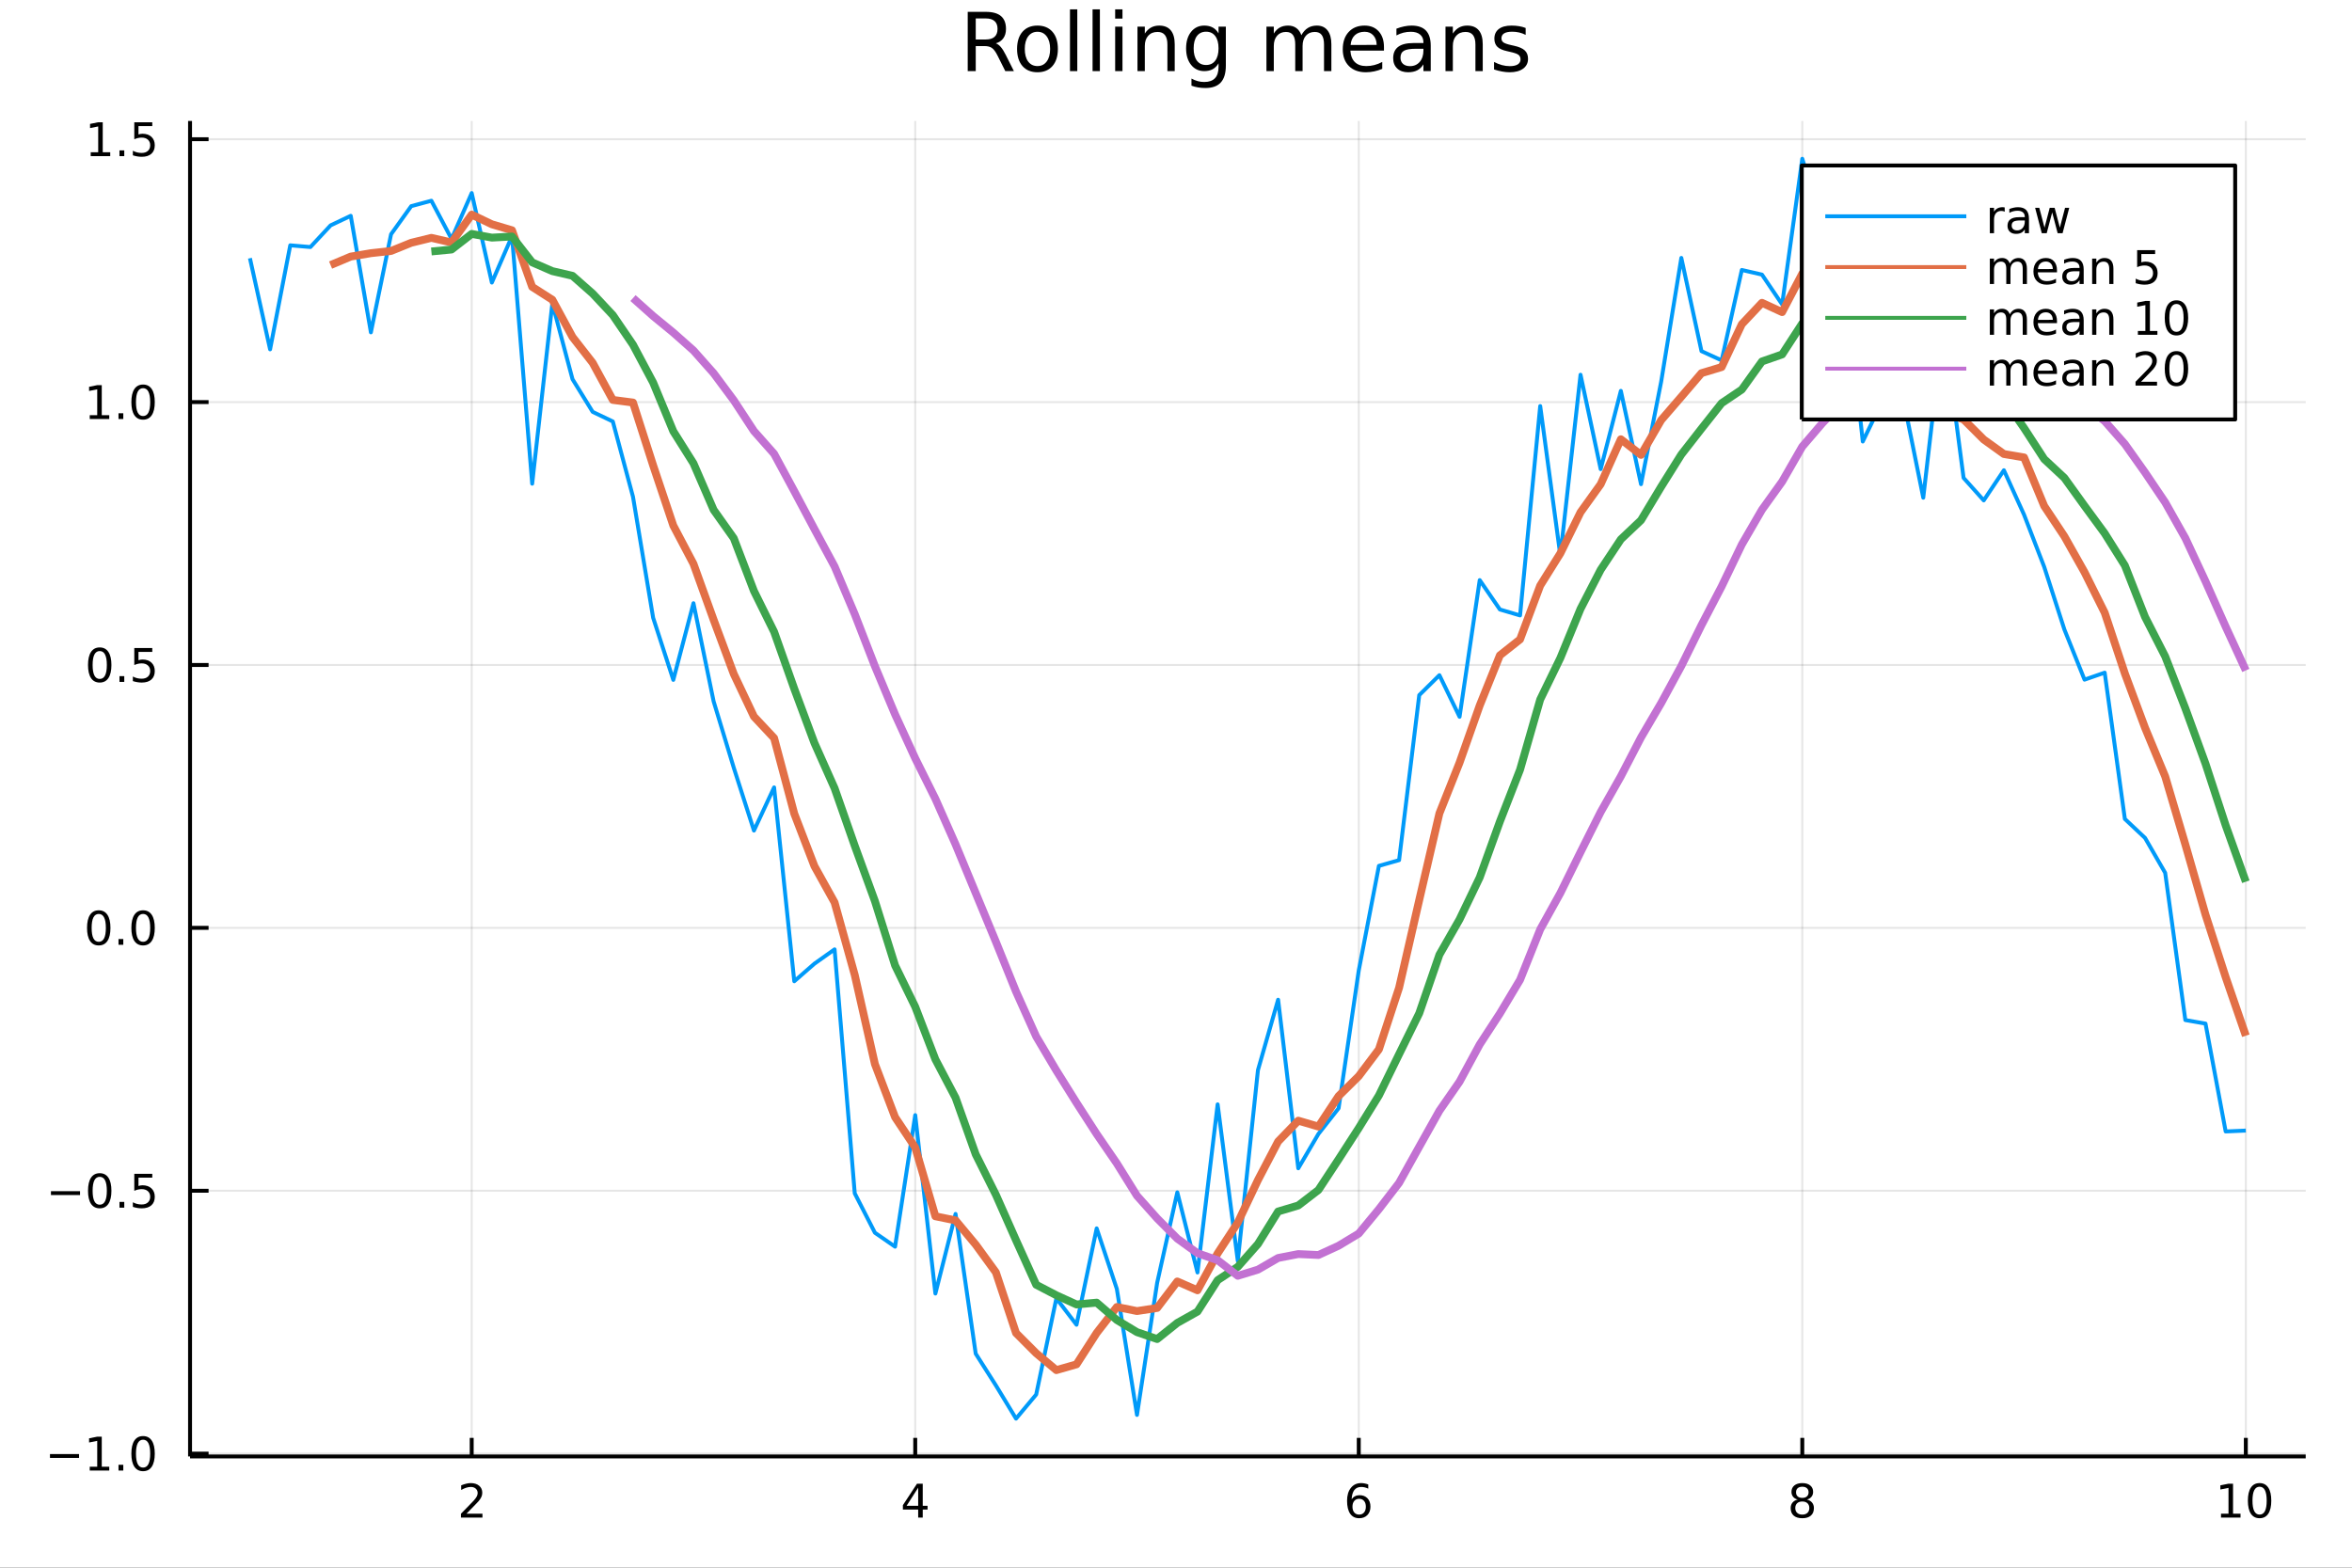 <?xml version="1.0" encoding="utf-8"?>
<svg xmlns="http://www.w3.org/2000/svg" xmlns:xlink="http://www.w3.org/1999/xlink" width="600" height="400" viewBox="0 0 2400 1600">
<rect x="0" y="0" width="2400" height="1600" fill="#333333" stroke="none"/>
<defs>
  <clipPath id="clip300">
    <rect x="0" y="0" width="2400" height="1600"/>
  </clipPath>
</defs>
<path clip-path="url(#clip300)" d="
M0 1600 L2400 1600 L2400 0 L0 0  Z
  " fill="#ffffff" fill-rule="evenodd" fill-opacity="1"/>
<defs>
  <clipPath id="clip301">
    <rect x="480" y="0" width="1681" height="1600"/>
  </clipPath>
</defs>
<path clip-path="url(#clip300)" d="
M193.936 1486.45 L2352.76 1486.45 L2352.76 123.472 L193.936 123.472  Z
  " fill="#ffffff" fill-rule="evenodd" fill-opacity="1"/>
<defs>
  <clipPath id="clip302">
    <rect x="193" y="123" width="2160" height="1364"/>
  </clipPath>
</defs>
<polyline clip-path="url(#clip302)" style="stroke:#000000; stroke-linecap:butt; stroke-linejoin:round; stroke-width:2; stroke-opacity:0.1; fill:none" points="
  481.326,1486.45 481.326,123.472 
  "/>
<polyline clip-path="url(#clip302)" style="stroke:#000000; stroke-linecap:butt; stroke-linejoin:round; stroke-width:2; stroke-opacity:0.1; fill:none" points="
  933.909,1486.45 933.909,123.472 
  "/>
<polyline clip-path="url(#clip302)" style="stroke:#000000; stroke-linecap:butt; stroke-linejoin:round; stroke-width:2; stroke-opacity:0.1; fill:none" points="
  1386.49,1486.45 1386.49,123.472 
  "/>
<polyline clip-path="url(#clip302)" style="stroke:#000000; stroke-linecap:butt; stroke-linejoin:round; stroke-width:2; stroke-opacity:0.1; fill:none" points="
  1839.07,1486.45 1839.07,123.472 
  "/>
<polyline clip-path="url(#clip302)" style="stroke:#000000; stroke-linecap:butt; stroke-linejoin:round; stroke-width:2; stroke-opacity:0.1; fill:none" points="
  2291.66,1486.45 2291.66,123.472 
  "/>
<polyline clip-path="url(#clip300)" style="stroke:#000000; stroke-linecap:butt; stroke-linejoin:round; stroke-width:4; stroke-opacity:1; fill:none" points="
  193.936,1486.45 2352.76,1486.45 
  "/>
<polyline clip-path="url(#clip300)" style="stroke:#000000; stroke-linecap:butt; stroke-linejoin:round; stroke-width:4; stroke-opacity:1; fill:none" points="
  481.326,1486.45 481.326,1467.55 
  "/>
<polyline clip-path="url(#clip300)" style="stroke:#000000; stroke-linecap:butt; stroke-linejoin:round; stroke-width:4; stroke-opacity:1; fill:none" points="
  933.909,1486.45 933.909,1467.55 
  "/>
<polyline clip-path="url(#clip300)" style="stroke:#000000; stroke-linecap:butt; stroke-linejoin:round; stroke-width:4; stroke-opacity:1; fill:none" points="
  1386.49,1486.45 1386.49,1467.55 
  "/>
<polyline clip-path="url(#clip300)" style="stroke:#000000; stroke-linecap:butt; stroke-linejoin:round; stroke-width:4; stroke-opacity:1; fill:none" points="
  1839.07,1486.45 1839.07,1467.55 
  "/>
<polyline clip-path="url(#clip300)" style="stroke:#000000; stroke-linecap:butt; stroke-linejoin:round; stroke-width:4; stroke-opacity:1; fill:none" points="
  2291.66,1486.45 2291.66,1467.55 
  "/>
<path clip-path="url(#clip300)" d="M475.979 1544.91 L492.298 1544.91 L492.298 1548.85 L470.354 1548.85 L470.354 1544.91 Q473.016 1542.16 477.599 1537.53 Q482.206 1532.88 483.386 1531.53 Q485.632 1529.01 486.511 1527.27 Q487.414 1525.51 487.414 1523.82 Q487.414 1521.07 485.47 1519.33 Q483.548 1517.6 480.446 1517.6 Q478.247 1517.6 475.794 1518.36 Q473.363 1519.13 470.585 1520.68 L470.585 1515.95 Q473.409 1514.82 475.863 1514.24 Q478.317 1513.66 480.354 1513.66 Q485.724 1513.66 488.919 1516.35 Q492.113 1519.03 492.113 1523.52 Q492.113 1525.65 491.303 1527.57 Q490.516 1529.47 488.409 1532.07 Q487.831 1532.74 484.729 1535.95 Q481.627 1539.15 475.979 1544.91 Z" fill="#000000" fill-rule="evenodd" fill-opacity="1" /><path clip-path="url(#clip300)" d="M936.918 1518.36 L925.113 1536.81 L936.918 1536.81 L936.918 1518.36 M935.691 1514.29 L941.571 1514.29 L941.571 1536.81 L946.501 1536.81 L946.501 1540.7 L941.571 1540.7 L941.571 1548.85 L936.918 1548.85 L936.918 1540.7 L921.316 1540.7 L921.316 1536.19 L935.691 1514.29 Z" fill="#000000" fill-rule="evenodd" fill-opacity="1" /><path clip-path="url(#clip300)" d="M1386.9 1529.7 Q1383.75 1529.7 1381.9 1531.86 Q1380.07 1534.01 1380.07 1537.76 Q1380.07 1541.49 1381.9 1543.66 Q1383.75 1545.82 1386.9 1545.82 Q1390.04 1545.82 1391.87 1543.66 Q1393.73 1541.49 1393.73 1537.76 Q1393.73 1534.01 1391.87 1531.86 Q1390.04 1529.7 1386.9 1529.7 M1396.18 1515.05 L1396.18 1519.31 Q1394.42 1518.48 1392.61 1518.04 Q1390.83 1517.6 1389.07 1517.6 Q1384.44 1517.6 1381.99 1520.72 Q1379.56 1523.85 1379.21 1530.17 Q1380.58 1528.15 1382.64 1527.09 Q1384.7 1526 1387.17 1526 Q1392.38 1526 1395.39 1529.17 Q1398.42 1532.32 1398.42 1537.76 Q1398.42 1543.08 1395.28 1546.3 Q1392.13 1549.52 1386.9 1549.52 Q1380.9 1549.52 1377.73 1544.94 Q1374.56 1540.33 1374.56 1531.6 Q1374.56 1523.41 1378.45 1518.55 Q1382.34 1513.66 1388.89 1513.66 Q1390.65 1513.66 1392.43 1514.01 Q1394.23 1514.36 1396.18 1515.05 Z" fill="#000000" fill-rule="evenodd" fill-opacity="1" /><path clip-path="url(#clip300)" d="M1839.07 1532.44 Q1835.74 1532.44 1833.82 1534.22 Q1831.92 1536 1831.92 1539.13 Q1831.92 1542.25 1833.82 1544.03 Q1835.74 1545.82 1839.07 1545.82 Q1842.41 1545.82 1844.33 1544.03 Q1846.25 1542.23 1846.25 1539.13 Q1846.25 1536 1844.33 1534.22 Q1842.43 1532.44 1839.07 1532.44 M1834.4 1530.45 Q1831.39 1529.7 1829.7 1527.64 Q1828.03 1525.58 1828.03 1522.62 Q1828.03 1518.48 1830.97 1516.07 Q1833.94 1513.66 1839.07 1513.66 Q1844.24 1513.66 1847.18 1516.07 Q1850.12 1518.48 1850.12 1522.62 Q1850.12 1525.58 1848.43 1527.64 Q1846.76 1529.7 1843.77 1530.45 Q1847.15 1531.23 1849.03 1533.52 Q1850.93 1535.82 1850.93 1539.13 Q1850.93 1544.15 1847.85 1546.83 Q1844.79 1549.52 1839.07 1549.52 Q1833.36 1549.52 1830.28 1546.83 Q1827.22 1544.15 1827.22 1539.13 Q1827.22 1535.82 1829.12 1533.52 Q1831.02 1531.23 1834.4 1530.45 M1832.69 1523.06 Q1832.69 1525.75 1834.35 1527.25 Q1836.04 1528.76 1839.07 1528.76 Q1842.08 1528.76 1843.77 1527.25 Q1845.49 1525.75 1845.49 1523.06 Q1845.49 1520.38 1843.77 1518.87 Q1842.08 1517.37 1839.07 1517.37 Q1836.04 1517.37 1834.35 1518.87 Q1832.69 1520.38 1832.69 1523.06 Z" fill="#000000" fill-rule="evenodd" fill-opacity="1" /><path clip-path="url(#clip300)" d="M2266.34 1544.91 L2273.98 1544.91 L2273.98 1518.55 L2265.67 1520.21 L2265.67 1515.95 L2273.94 1514.29 L2278.61 1514.29 L2278.61 1544.91 L2286.25 1544.91 L2286.25 1548.85 L2266.34 1548.85 L2266.34 1544.91 Z" fill="#000000" fill-rule="evenodd" fill-opacity="1" /><path clip-path="url(#clip300)" d="M2305.7 1517.37 Q2302.09 1517.37 2300.26 1520.93 Q2298.45 1524.47 2298.45 1531.6 Q2298.45 1538.71 2300.26 1542.27 Q2302.09 1545.82 2305.7 1545.82 Q2309.33 1545.82 2311.14 1542.27 Q2312.96 1538.71 2312.96 1531.6 Q2312.96 1524.47 2311.14 1520.93 Q2309.33 1517.37 2305.7 1517.37 M2305.7 1513.66 Q2311.51 1513.66 2314.56 1518.27 Q2317.64 1522.85 2317.64 1531.6 Q2317.64 1540.33 2314.56 1544.94 Q2311.51 1549.52 2305.7 1549.52 Q2299.89 1549.52 2296.81 1544.94 Q2293.75 1540.33 2293.75 1531.6 Q2293.75 1522.85 2296.81 1518.27 Q2299.89 1513.66 2305.7 1513.66 Z" fill="#000000" fill-rule="evenodd" fill-opacity="1" /><polyline clip-path="url(#clip302)" style="stroke:#000000; stroke-linecap:butt; stroke-linejoin:round; stroke-width:2; stroke-opacity:0.1; fill:none" points="
  193.936,1483.58 2352.76,1483.58 
  "/>
<polyline clip-path="url(#clip302)" style="stroke:#000000; stroke-linecap:butt; stroke-linejoin:round; stroke-width:2; stroke-opacity:0.1; fill:none" points="
  193.936,1215.28 2352.76,1215.28 
  "/>
<polyline clip-path="url(#clip302)" style="stroke:#000000; stroke-linecap:butt; stroke-linejoin:round; stroke-width:2; stroke-opacity:0.1; fill:none" points="
  193.936,946.98 2352.76,946.98 
  "/>
<polyline clip-path="url(#clip302)" style="stroke:#000000; stroke-linecap:butt; stroke-linejoin:round; stroke-width:2; stroke-opacity:0.1; fill:none" points="
  193.936,678.678 2352.76,678.678 
  "/>
<polyline clip-path="url(#clip302)" style="stroke:#000000; stroke-linecap:butt; stroke-linejoin:round; stroke-width:2; stroke-opacity:0.1; fill:none" points="
  193.936,410.376 2352.76,410.376 
  "/>
<polyline clip-path="url(#clip302)" style="stroke:#000000; stroke-linecap:butt; stroke-linejoin:round; stroke-width:2; stroke-opacity:0.1; fill:none" points="
  193.936,142.075 2352.76,142.075 
  "/>
<polyline clip-path="url(#clip300)" style="stroke:#000000; stroke-linecap:butt; stroke-linejoin:round; stroke-width:4; stroke-opacity:1; fill:none" points="
  193.936,1486.45 193.936,123.472 
  "/>
<polyline clip-path="url(#clip300)" style="stroke:#000000; stroke-linecap:butt; stroke-linejoin:round; stroke-width:4; stroke-opacity:1; fill:none" points="
  193.936,1483.58 212.834,1483.58 
  "/>
<polyline clip-path="url(#clip300)" style="stroke:#000000; stroke-linecap:butt; stroke-linejoin:round; stroke-width:4; stroke-opacity:1; fill:none" points="
  193.936,1215.28 212.834,1215.28 
  "/>
<polyline clip-path="url(#clip300)" style="stroke:#000000; stroke-linecap:butt; stroke-linejoin:round; stroke-width:4; stroke-opacity:1; fill:none" points="
  193.936,946.98 212.834,946.98 
  "/>
<polyline clip-path="url(#clip300)" style="stroke:#000000; stroke-linecap:butt; stroke-linejoin:round; stroke-width:4; stroke-opacity:1; fill:none" points="
  193.936,678.678 212.834,678.678 
  "/>
<polyline clip-path="url(#clip300)" style="stroke:#000000; stroke-linecap:butt; stroke-linejoin:round; stroke-width:4; stroke-opacity:1; fill:none" points="
  193.936,410.376 212.834,410.376 
  "/>
<polyline clip-path="url(#clip300)" style="stroke:#000000; stroke-linecap:butt; stroke-linejoin:round; stroke-width:4; stroke-opacity:1; fill:none" points="
  193.936,142.075 212.834,142.075 
  "/>
<path clip-path="url(#clip300)" d="M50.992 1484.03 L80.668 1484.03 L80.668 1487.97 L50.992 1487.97 L50.992 1484.03 Z" fill="#000000" fill-rule="evenodd" fill-opacity="1" /><path clip-path="url(#clip300)" d="M91.571 1496.93 L99.21 1496.93 L99.21 1470.56 L90.899 1472.23 L90.899 1467.97 L99.163 1466.3 L103.839 1466.3 L103.839 1496.93 L111.478 1496.93 L111.478 1500.86 L91.571 1500.86 L91.571 1496.93 Z" fill="#000000" fill-rule="evenodd" fill-opacity="1" /><path clip-path="url(#clip300)" d="M120.922 1494.98 L125.807 1494.98 L125.807 1500.86 L120.922 1500.86 L120.922 1494.98 Z" fill="#000000" fill-rule="evenodd" fill-opacity="1" /><path clip-path="url(#clip300)" d="M145.992 1469.38 Q142.381 1469.38 140.552 1472.95 Q138.746 1476.49 138.746 1483.62 Q138.746 1490.72 140.552 1494.29 Q142.381 1497.83 145.992 1497.83 Q149.626 1497.83 151.431 1494.29 Q153.26 1490.72 153.26 1483.62 Q153.26 1476.49 151.431 1472.95 Q149.626 1469.38 145.992 1469.38 M145.992 1465.68 Q151.802 1465.68 154.857 1470.28 Q157.936 1474.87 157.936 1483.62 Q157.936 1492.34 154.857 1496.95 Q151.802 1501.53 145.992 1501.53 Q140.181 1501.53 137.103 1496.95 Q134.047 1492.34 134.047 1483.62 Q134.047 1474.87 137.103 1470.28 Q140.181 1465.68 145.992 1465.68 Z" fill="#000000" fill-rule="evenodd" fill-opacity="1" /><path clip-path="url(#clip300)" d="M51.987 1215.73 L81.663 1215.73 L81.663 1219.67 L51.987 1219.67 L51.987 1215.73 Z" fill="#000000" fill-rule="evenodd" fill-opacity="1" /><path clip-path="url(#clip300)" d="M101.756 1201.08 Q98.145 1201.08 96.316 1204.64 Q94.51 1208.19 94.51 1215.32 Q94.51 1222.42 96.316 1225.99 Q98.145 1229.53 101.756 1229.53 Q105.39 1229.53 107.196 1225.99 Q109.024 1222.42 109.024 1215.32 Q109.024 1208.19 107.196 1204.64 Q105.39 1201.08 101.756 1201.08 M101.756 1197.38 Q107.566 1197.38 110.621 1201.98 Q113.7 1206.57 113.7 1215.32 Q113.7 1224.04 110.621 1228.65 Q107.566 1233.23 101.756 1233.23 Q95.946 1233.23 92.867 1228.65 Q89.811 1224.04 89.811 1215.32 Q89.811 1206.57 92.867 1201.98 Q95.946 1197.38 101.756 1197.38 Z" fill="#000000" fill-rule="evenodd" fill-opacity="1" /><path clip-path="url(#clip300)" d="M121.918 1226.68 L126.802 1226.68 L126.802 1232.56 L121.918 1232.56 L121.918 1226.68 Z" fill="#000000" fill-rule="evenodd" fill-opacity="1" /><path clip-path="url(#clip300)" d="M137.033 1198 L155.39 1198 L155.39 1201.94 L141.316 1201.94 L141.316 1210.41 Q142.334 1210.06 143.353 1209.9 Q144.371 1209.71 145.39 1209.71 Q151.177 1209.71 154.556 1212.89 Q157.936 1216.06 157.936 1221.47 Q157.936 1227.05 154.464 1230.15 Q150.992 1233.23 144.672 1233.23 Q142.496 1233.23 140.228 1232.86 Q137.982 1232.49 135.575 1231.75 L135.575 1227.05 Q137.658 1228.19 139.881 1228.74 Q142.103 1229.3 144.58 1229.3 Q148.584 1229.3 150.922 1227.19 Q153.26 1225.08 153.26 1221.47 Q153.26 1217.86 150.922 1215.76 Q148.584 1213.65 144.58 1213.65 Q142.705 1213.65 140.83 1214.07 Q138.978 1214.48 137.033 1215.36 L137.033 1198 Z" fill="#000000" fill-rule="evenodd" fill-opacity="1" /><path clip-path="url(#clip300)" d="M100.76 932.778 Q97.149 932.778 95.321 936.343 Q93.515 939.885 93.515 947.014 Q93.515 954.121 95.321 957.686 Q97.149 961.227 100.76 961.227 Q104.395 961.227 106.2 957.686 Q108.029 954.121 108.029 947.014 Q108.029 939.885 106.2 936.343 Q104.395 932.778 100.76 932.778 M100.76 929.075 Q106.571 929.075 109.626 933.681 Q112.705 938.264 112.705 947.014 Q112.705 955.741 109.626 960.348 Q106.571 964.931 100.76 964.931 Q94.95 964.931 91.871 960.348 Q88.816 955.741 88.816 947.014 Q88.816 938.264 91.871 933.681 Q94.95 929.075 100.76 929.075 Z" fill="#000000" fill-rule="evenodd" fill-opacity="1" /><path clip-path="url(#clip300)" d="M120.922 958.38 L125.807 958.38 L125.807 964.26 L120.922 964.26 L120.922 958.38 Z" fill="#000000" fill-rule="evenodd" fill-opacity="1" /><path clip-path="url(#clip300)" d="M145.992 932.778 Q142.381 932.778 140.552 936.343 Q138.746 939.885 138.746 947.014 Q138.746 954.121 140.552 957.686 Q142.381 961.227 145.992 961.227 Q149.626 961.227 151.431 957.686 Q153.26 954.121 153.26 947.014 Q153.26 939.885 151.431 936.343 Q149.626 932.778 145.992 932.778 M145.992 929.075 Q151.802 929.075 154.857 933.681 Q157.936 938.264 157.936 947.014 Q157.936 955.741 154.857 960.348 Q151.802 964.931 145.992 964.931 Q140.181 964.931 137.103 960.348 Q134.047 955.741 134.047 947.014 Q134.047 938.264 137.103 933.681 Q140.181 929.075 145.992 929.075 Z" fill="#000000" fill-rule="evenodd" fill-opacity="1" /><path clip-path="url(#clip300)" d="M101.756 664.477 Q98.145 664.477 96.316 668.042 Q94.51 671.583 94.51 678.713 Q94.51 685.819 96.316 689.384 Q98.145 692.926 101.756 692.926 Q105.39 692.926 107.196 689.384 Q109.024 685.819 109.024 678.713 Q109.024 671.583 107.196 668.042 Q105.39 664.477 101.756 664.477 M101.756 660.773 Q107.566 660.773 110.621 665.379 Q113.7 669.963 113.7 678.713 Q113.7 687.44 110.621 692.046 Q107.566 696.629 101.756 696.629 Q95.946 696.629 92.867 692.046 Q89.811 687.44 89.811 678.713 Q89.811 669.963 92.867 665.379 Q95.946 660.773 101.756 660.773 Z" fill="#000000" fill-rule="evenodd" fill-opacity="1" /><path clip-path="url(#clip300)" d="M121.918 690.078 L126.802 690.078 L126.802 695.958 L121.918 695.958 L121.918 690.078 Z" fill="#000000" fill-rule="evenodd" fill-opacity="1" /><path clip-path="url(#clip300)" d="M137.033 661.398 L155.39 661.398 L155.39 665.333 L141.316 665.333 L141.316 673.805 Q142.334 673.458 143.353 673.296 Q144.371 673.111 145.39 673.111 Q151.177 673.111 154.556 676.282 Q157.936 679.453 157.936 684.87 Q157.936 690.449 154.464 693.551 Q150.992 696.629 144.672 696.629 Q142.496 696.629 140.228 696.259 Q137.982 695.889 135.575 695.148 L135.575 690.449 Q137.658 691.583 139.881 692.139 Q142.103 692.694 144.58 692.694 Q148.584 692.694 150.922 690.588 Q153.26 688.481 153.26 684.87 Q153.26 681.259 150.922 679.153 Q148.584 677.046 144.58 677.046 Q142.705 677.046 140.83 677.463 Q138.978 677.879 137.033 678.759 L137.033 661.398 Z" fill="#000000" fill-rule="evenodd" fill-opacity="1" /><path clip-path="url(#clip300)" d="M91.571 423.721 L99.21 423.721 L99.21 397.356 L90.899 399.022 L90.899 394.763 L99.163 393.096 L103.839 393.096 L103.839 423.721 L111.478 423.721 L111.478 427.656 L91.571 427.656 L91.571 423.721 Z" fill="#000000" fill-rule="evenodd" fill-opacity="1" /><path clip-path="url(#clip300)" d="M120.922 421.777 L125.807 421.777 L125.807 427.656 L120.922 427.656 L120.922 421.777 Z" fill="#000000" fill-rule="evenodd" fill-opacity="1" /><path clip-path="url(#clip300)" d="M145.992 396.175 Q142.381 396.175 140.552 399.74 Q138.746 403.282 138.746 410.411 Q138.746 417.518 140.552 421.082 Q142.381 424.624 145.992 424.624 Q149.626 424.624 151.431 421.082 Q153.26 417.518 153.26 410.411 Q153.26 403.282 151.431 399.74 Q149.626 396.175 145.992 396.175 M145.992 392.471 Q151.802 392.471 154.857 397.078 Q157.936 401.661 157.936 410.411 Q157.936 419.138 154.857 423.744 Q151.802 428.328 145.992 428.328 Q140.181 428.328 137.103 423.744 Q134.047 419.138 134.047 410.411 Q134.047 401.661 137.103 397.078 Q140.181 392.471 145.992 392.471 Z" fill="#000000" fill-rule="evenodd" fill-opacity="1" /><path clip-path="url(#clip300)" d="M92.566 155.42 L100.205 155.42 L100.205 129.054 L91.895 130.721 L91.895 126.461 L100.159 124.795 L104.834 124.795 L104.834 155.42 L112.473 155.42 L112.473 159.355 L92.566 159.355 L92.566 155.42 Z" fill="#000000" fill-rule="evenodd" fill-opacity="1" /><path clip-path="url(#clip300)" d="M121.918 153.475 L126.802 153.475 L126.802 159.355 L121.918 159.355 L121.918 153.475 Z" fill="#000000" fill-rule="evenodd" fill-opacity="1" /><path clip-path="url(#clip300)" d="M137.033 124.795 L155.39 124.795 L155.39 128.73 L141.316 128.73 L141.316 137.202 Q142.334 136.855 143.353 136.693 Q144.371 136.508 145.39 136.508 Q151.177 136.508 154.556 139.679 Q157.936 142.85 157.936 148.267 Q157.936 153.846 154.464 156.947 Q150.992 160.026 144.672 160.026 Q142.496 160.026 140.228 159.656 Q137.982 159.285 135.575 158.545 L135.575 153.846 Q137.658 154.98 139.881 155.535 Q142.103 156.091 144.58 156.091 Q148.584 156.091 150.922 153.984 Q153.26 151.878 153.26 148.267 Q153.26 144.656 150.922 142.549 Q148.584 140.443 144.58 140.443 Q142.705 140.443 140.83 140.859 Q138.978 141.276 137.033 142.156 L137.033 124.795 Z" fill="#000000" fill-rule="evenodd" fill-opacity="1" /><path clip-path="url(#clip300)" d="M1016.15 44.22 Q1018.79 45.111 1021.26 48.028 Q1023.77 50.944 1026.28 56.048 L1034.59 72.576 L1025.8 72.576 L1018.06 57.061 Q1015.06 50.985 1012.22 49 Q1009.43 47.015 1004.57 47.015 L995.656 47.015 L995.656 72.576 L987.474 72.576 L987.474 12.096 L1005.95 12.096 Q1016.32 12.096 1021.42 16.43 Q1026.52 20.765 1026.52 29.515 Q1026.52 35.227 1023.85 38.994 Q1021.22 42.761 1016.15 44.22 M995.656 18.82 L995.656 40.29 L1005.95 40.29 Q1011.86 40.29 1014.86 37.576 Q1017.9 34.822 1017.9 29.515 Q1017.9 24.208 1014.86 21.535 Q1011.86 18.82 1005.95 18.82 L995.656 18.82 Z" fill="#000000" fill-rule="evenodd" fill-opacity="1" /><path clip-path="url(#clip300)" d="M1058.65 32.431 Q1052.65 32.431 1049.17 37.131 Q1045.69 41.789 1045.69 49.931 Q1045.69 58.074 1049.13 62.773 Q1052.61 67.431 1058.65 67.431 Q1064.6 67.431 1068.09 62.732 Q1071.57 58.033 1071.57 49.931 Q1071.57 41.87 1068.09 37.171 Q1064.6 32.431 1058.65 32.431 M1058.65 26.112 Q1068.37 26.112 1073.92 32.431 Q1079.47 38.751 1079.47 49.931 Q1079.47 61.071 1073.92 67.431 Q1068.37 73.751 1058.65 73.751 Q1048.89 73.751 1043.34 67.431 Q1037.83 61.071 1037.83 49.931 Q1037.83 38.751 1043.34 32.431 Q1048.89 26.112 1058.65 26.112 Z" fill="#000000" fill-rule="evenodd" fill-opacity="1" /><path clip-path="url(#clip300)" d="M1091.82 9.544 L1099.28 9.544 L1099.28 72.576 L1091.82 72.576 L1091.82 9.544 Z" fill="#000000" fill-rule="evenodd" fill-opacity="1" /><path clip-path="url(#clip300)" d="M1114.87 9.544 L1122.33 9.544 L1122.33 72.576 L1114.87 72.576 L1114.87 9.544 Z" fill="#000000" fill-rule="evenodd" fill-opacity="1" /><path clip-path="url(#clip300)" d="M1137.92 27.206 L1145.38 27.206 L1145.38 72.576 L1137.92 72.576 L1137.92 27.206 M1137.92 9.544 L1145.38 9.544 L1145.38 18.983 L1137.92 18.983 L1137.92 9.544 Z" fill="#000000" fill-rule="evenodd" fill-opacity="1" /><path clip-path="url(#clip300)" d="M1198.69 45.192 L1198.69 72.576 L1191.23 72.576 L1191.23 45.435 Q1191.23 38.994 1188.72 35.794 Q1186.21 32.594 1181.19 32.594 Q1175.15 32.594 1171.67 36.442 Q1168.18 40.29 1168.18 46.934 L1168.18 72.576 L1160.69 72.576 L1160.69 27.206 L1168.18 27.206 L1168.18 34.254 Q1170.86 30.163 1174.46 28.138 Q1178.11 26.112 1182.85 26.112 Q1190.67 26.112 1194.68 30.973 Q1198.69 35.794 1198.69 45.192 Z" fill="#000000" fill-rule="evenodd" fill-opacity="1" /><path clip-path="url(#clip300)" d="M1243.41 49.364 Q1243.41 41.263 1240.05 36.806 Q1236.73 32.35 1230.69 32.35 Q1224.69 32.35 1221.33 36.806 Q1218.01 41.263 1218.01 49.364 Q1218.01 57.426 1221.33 61.882 Q1224.69 66.338 1230.69 66.338 Q1236.73 66.338 1240.05 61.882 Q1243.41 57.426 1243.41 49.364 M1250.86 66.945 Q1250.86 78.531 1245.72 84.162 Q1240.57 89.833 1229.96 89.833 Q1226.03 89.833 1222.55 89.225 Q1219.06 88.658 1215.78 87.443 L1215.78 80.192 Q1219.06 81.974 1222.26 82.825 Q1225.46 83.675 1228.79 83.675 Q1236.12 83.675 1239.76 79.827 Q1243.41 76.019 1243.41 68.282 L1243.41 64.596 Q1241.1 68.606 1237.5 70.591 Q1233.89 72.576 1228.87 72.576 Q1220.52 72.576 1215.42 66.216 Q1210.31 59.856 1210.31 49.364 Q1210.31 38.832 1215.42 32.472 Q1220.52 26.112 1228.87 26.112 Q1233.89 26.112 1237.5 28.097 Q1241.1 30.082 1243.41 34.092 L1243.41 27.206 L1250.86 27.206 L1250.86 66.945 Z" fill="#000000" fill-rule="evenodd" fill-opacity="1" /><path clip-path="url(#clip300)" d="M1327.91 35.915 Q1330.71 30.892 1334.6 28.502 Q1338.48 26.112 1343.75 26.112 Q1350.84 26.112 1354.69 31.095 Q1358.54 36.037 1358.54 45.192 L1358.54 72.576 L1351.04 72.576 L1351.04 45.435 Q1351.04 38.913 1348.73 35.753 Q1346.42 32.594 1341.68 32.594 Q1335.89 32.594 1332.53 36.442 Q1329.17 40.29 1329.17 46.934 L1329.17 72.576 L1321.67 72.576 L1321.67 45.435 Q1321.67 38.873 1319.36 35.753 Q1317.06 32.594 1312.23 32.594 Q1306.52 32.594 1303.16 36.482 Q1299.8 40.331 1299.8 46.934 L1299.8 72.576 L1292.3 72.576 L1292.3 27.206 L1299.8 27.206 L1299.8 34.254 Q1302.35 30.082 1305.92 28.097 Q1309.48 26.112 1314.38 26.112 Q1319.32 26.112 1322.77 28.624 Q1326.25 31.135 1327.91 35.915 Z" fill="#000000" fill-rule="evenodd" fill-opacity="1" /><path clip-path="url(#clip300)" d="M1412.21 48.028 L1412.21 51.673 L1377.94 51.673 Q1378.43 59.37 1382.56 63.421 Q1386.73 67.431 1394.14 67.431 Q1398.44 67.431 1402.45 66.378 Q1406.5 65.325 1410.47 63.218 L1410.47 70.267 Q1406.46 71.968 1402.25 72.86 Q1398.03 73.751 1393.7 73.751 Q1382.84 73.751 1376.48 67.431 Q1370.16 61.112 1370.16 50.337 Q1370.16 39.197 1376.16 32.675 Q1382.19 26.112 1392.4 26.112 Q1401.56 26.112 1406.86 32.026 Q1412.21 37.9 1412.21 48.028 M1404.76 45.84 Q1404.68 39.723 1401.31 36.077 Q1397.99 32.431 1392.48 32.431 Q1386.24 32.431 1382.48 35.956 Q1378.75 39.48 1378.18 45.88 L1404.76 45.84 Z" fill="#000000" fill-rule="evenodd" fill-opacity="1" /><path clip-path="url(#clip300)" d="M1445.06 49.769 Q1436.03 49.769 1432.55 51.835 Q1429.06 53.901 1429.06 58.884 Q1429.06 62.854 1431.66 65.203 Q1434.29 67.512 1438.78 67.512 Q1444.98 67.512 1448.71 63.137 Q1452.48 58.722 1452.48 51.43 L1452.48 49.769 L1445.06 49.769 M1459.93 46.691 L1459.93 72.576 L1452.48 72.576 L1452.48 65.689 Q1449.92 69.821 1446.12 71.806 Q1442.31 73.751 1436.8 73.751 Q1429.83 73.751 1425.7 69.862 Q1421.61 65.933 1421.61 59.37 Q1421.61 51.714 1426.71 47.825 Q1431.86 43.936 1442.03 43.936 L1452.48 43.936 L1452.48 43.207 Q1452.48 38.062 1449.07 35.267 Q1445.71 32.431 1439.6 32.431 Q1435.71 32.431 1432.02 33.363 Q1428.33 34.295 1424.93 36.158 L1424.93 29.272 Q1429.02 27.692 1432.87 26.922 Q1436.72 26.112 1440.36 26.112 Q1450.21 26.112 1455.07 31.216 Q1459.93 36.32 1459.93 46.691 Z" fill="#000000" fill-rule="evenodd" fill-opacity="1" /><path clip-path="url(#clip300)" d="M1513 45.192 L1513 72.576 L1505.54 72.576 L1505.54 45.435 Q1505.54 38.994 1503.03 35.794 Q1500.52 32.594 1495.5 32.594 Q1489.46 32.594 1485.98 36.442 Q1482.49 40.29 1482.49 46.934 L1482.49 72.576 L1475 72.576 L1475 27.206 L1482.49 27.206 L1482.49 34.254 Q1485.17 30.163 1488.77 28.138 Q1492.42 26.112 1497.16 26.112 Q1504.98 26.112 1508.99 30.973 Q1513 35.794 1513 45.192 Z" fill="#000000" fill-rule="evenodd" fill-opacity="1" /><path clip-path="url(#clip300)" d="M1556.79 28.543 L1556.79 35.591 Q1553.63 33.971 1550.23 33.161 Q1546.82 32.35 1543.18 32.35 Q1537.63 32.35 1534.83 34.052 Q1532.08 35.753 1532.08 39.156 Q1532.08 41.749 1534.06 43.248 Q1536.05 44.706 1542.04 46.043 L1544.59 46.61 Q1552.53 48.311 1555.86 51.43 Q1559.22 54.509 1559.22 60.059 Q1559.22 66.378 1554.2 70.064 Q1549.21 73.751 1540.46 73.751 Q1536.82 73.751 1532.85 73.022 Q1528.92 72.333 1524.54 70.915 L1524.54 63.218 Q1528.67 65.365 1532.68 66.459 Q1536.7 67.512 1540.62 67.512 Q1545.89 67.512 1548.73 65.73 Q1551.56 63.907 1551.56 60.626 Q1551.56 57.588 1549.5 55.967 Q1547.47 54.347 1540.54 52.848 L1537.95 52.24 Q1531.02 50.782 1527.95 47.785 Q1524.87 44.746 1524.87 39.48 Q1524.87 33.08 1529.4 29.596 Q1533.94 26.112 1542.29 26.112 Q1546.42 26.112 1550.06 26.72 Q1553.71 27.327 1556.79 28.543 Z" fill="#000000" fill-rule="evenodd" fill-opacity="1" /><polyline clip-path="url(#clip302)" style="stroke:#009af9; stroke-linecap:butt; stroke-linejoin:round; stroke-width:4; stroke-opacity:1; fill:none" points="
  255.035,263.549 275.607,356.536 296.179,250.379 316.751,252.133 337.322,230.033 357.894,220.259 378.466,339.193 399.038,239.07 419.61,210.401 440.182,204.868 
  460.754,243.828 481.326,197.041 501.898,288.38 522.47,240.997 543.042,493.663 563.614,309.634 584.186,386.979 604.758,420.352 625.33,430.174 645.902,507.007 
  666.474,630.517 687.046,693.899 707.617,615.66 728.189,715.85 748.761,783.605 769.333,847.698 789.905,803.621 810.477,1001.47 831.049,983.539 851.621,968.936 
  872.193,1217.95 892.765,1258.14 913.337,1272.37 933.909,1138.13 954.481,1320.2 975.053,1238.96 995.625,1381.58 1016.2,1413.95 1036.77,1447.87 1057.34,1423.27 
  1077.91,1325.14 1098.48,1352.05 1119.06,1253.72 1139.63,1315.49 1160.2,1444.07 1180.77,1309.26 1201.34,1216.9 1221.92,1298.7 1242.49,1127.13 1263.06,1286.88 
  1283.63,1092.15 1304.2,1020.32 1324.78,1192.37 1345.35,1157.28 1365.92,1131.12 1386.49,990.468 1407.06,883.721 1427.64,877.863 1448.21,709.452 1468.78,689.119 
  1489.35,731.562 1509.92,592.077 1530.5,622.042 1551.07,628.119 1571.64,414.44 1592.21,567.035 1612.78,382.464 1633.35,478.791 1653.93,398.937 1674.5,494.163 
  1695.07,389.523 1715.64,263.234 1736.21,358.381 1756.79,367.814 1777.36,275.533 1797.93,280.28 1818.5,310.69 1839.07,162.047 1859.65,229.809 1880.22,261.481 
  1900.79,450.611 1921.36,408.129 1941.93,406.014 1962.51,507.957 1983.08,330.521 2003.65,487.746 2024.22,510.703 2044.79,479.931 2065.37,525.352 2085.94,578.617 
  2106.51,642.457 2127.08,693.675 2147.65,686.515 2168.23,835.844 2188.8,855.184 2209.37,890.84 2229.94,1041.09 2250.51,1044.68 2271.09,1154.77 2291.66,1153.88 
  
  "/>
<polyline clip-path="url(#clip302)" style="stroke:#e26f46; stroke-linecap:butt; stroke-linejoin:round; stroke-width:8; stroke-opacity:1; fill:none" points="
  337.322,270.526 357.894,261.868 378.466,258.399 399.038,256.138 419.61,247.791 440.182,242.758 460.754,247.472 481.326,219.042 501.898,228.904 522.47,235.023 
  543.042,292.782 563.614,305.943 584.186,343.931 604.758,370.325 625.33,408.161 645.902,410.829 666.474,475.006 687.046,536.39 707.617,575.452 728.189,632.587 
  748.761,687.906 769.333,731.343 789.905,753.287 810.477,830.45 831.049,883.987 851.621,921.053 872.193,995.104 892.765,1086.01 913.337,1140.19 933.909,1171.1 
  954.481,1241.36 975.053,1245.56 995.625,1270.25 1016.2,1298.56 1036.77,1360.51 1057.34,1381.13 1077.91,1398.36 1098.48,1392.46 1119.06,1360.41 1139.63,1333.93 
  1160.2,1338.09 1180.77,1334.92 1201.34,1307.89 1221.92,1316.89 1242.49,1279.21 1263.06,1247.78 1283.63,1204.36 1304.2,1165.04 1324.78,1143.77 1345.35,1149.8 
  1365.92,1118.65 1386.49,1098.31 1407.06,1070.99 1427.64,1008.09 1448.21,918.524 1468.78,830.125 1489.35,778.344 1509.92,720.015 1530.5,668.85 1551.07,652.584 
  1571.64,597.648 1592.21,564.743 1612.78,522.82 1633.35,494.17 1653.93,448.333 1674.5,464.278 1695.07,428.776 1715.64,404.93 1736.21,380.848 1756.79,374.623 
  1777.36,330.897 1797.93,309.049 1818.5,318.54 1839.07,279.273 1859.65,251.672 1880.22,248.861 1900.79,282.928 1921.36,302.415 1941.93,351.209 1962.51,406.838 
  1983.08,420.646 2003.65,428.073 2024.22,448.588 2044.79,463.371 2065.37,466.85 2085.94,516.469 2106.51,547.412 2127.08,584.006 2147.65,625.323 2168.23,687.421 
  2188.8,742.735 2209.37,792.411 2229.94,861.894 2250.51,933.526 2271.09,997.312 2291.66,1057.05 
  "/>
<polyline clip-path="url(#clip302)" style="stroke:#3da44d; stroke-linecap:butt; stroke-linejoin:round; stroke-width:8; stroke-opacity:1; fill:none" points="
  440.182,256.642 460.754,254.67 481.326,238.721 501.898,242.521 522.47,241.407 543.042,267.77 563.614,276.708 584.186,281.486 604.758,299.614 625.33,321.592 
  645.902,351.806 666.474,390.475 687.046,440.16 707.617,472.888 728.189,520.374 748.761,549.368 769.333,603.174 789.905,644.838 810.477,702.951 831.049,758.287 
  851.621,804.48 872.193,863.223 892.765,919.647 913.337,985.318 933.909,1027.55 954.481,1081.21 975.053,1120.33 995.625,1178.13 1016.2,1219.37 1036.77,1265.81 
  1057.34,1311.24 1077.91,1321.96 1098.48,1331.35 1119.06,1329.49 1139.63,1347.22 1160.2,1359.61 1180.77,1366.64 1201.34,1350.17 1221.92,1338.65 1242.49,1306.57 
  1263.06,1292.94 1283.63,1269.64 1304.2,1236.46 1324.78,1230.33 1345.35,1214.51 1365.92,1183.21 1386.49,1151.33 1407.06,1118.02 1427.64,1075.93 1448.21,1034.16 
  1468.78,974.387 1489.35,938.328 1509.92,895.503 1530.5,838.47 1551.07,785.554 1571.64,713.886 1592.21,671.543 1612.78,621.417 1633.35,581.51 1653.93,550.459 
  1674.5,530.963 1695.07,496.759 1715.64,463.875 1736.21,437.509 1756.79,411.478 1777.36,397.588 1797.93,368.912 1818.5,361.735 1839.07,330.06 1859.65,313.148 
  1880.22,289.879 1900.79,295.988 1921.36,310.478 1941.93,315.241 1962.51,329.255 1983.08,334.754 2003.65,355.5 2024.22,375.502 2044.79,407.29 2065.37,436.844 
  2085.94,468.558 2106.51,487.742 2127.08,516.297 2147.65,544.347 2168.23,577.136 2188.8,629.602 2209.37,669.912 2229.94,722.95 2250.51,779.425 2271.09,842.367 
  2291.66,899.893 
  "/>
<polyline clip-path="url(#clip302)" style="stroke:#c271d2; stroke-linecap:butt; stroke-linejoin:round; stroke-width:8; stroke-opacity:1; fill:none" points="
  645.902,304.224 666.474,322.572 687.046,339.44 707.617,357.705 728.189,380.89 748.761,408.569 769.333,439.941 789.905,463.162 810.477,501.282 831.049,539.939 
  851.621,578.143 872.193,626.849 892.765,679.904 913.337,729.103 933.909,773.96 954.481,815.287 975.053,861.753 995.625,911.483 1016.2,961.163 1036.77,1012.05 
  1057.34,1057.86 1077.91,1092.59 1098.48,1125.5 1119.06,1157.4 1139.63,1187.38 1160.2,1220.41 1180.77,1243.49 1201.34,1264.15 1221.92,1279.01 1242.49,1286.19 
  1263.06,1302.09 1283.63,1295.8 1304.2,1283.91 1324.78,1279.91 1345.35,1280.87 1365.92,1271.41 1386.49,1258.99 1407.06,1234.09 1427.64,1207.29 1448.21,1170.37 
  1468.78,1133.66 1489.35,1103.98 1509.92,1065.98 1530.5,1034.4 1551.07,1000.03 1571.64,948.549 1592.21,911.438 1612.78,869.716 1633.35,828.721 1653.93,792.311 
  1674.5,752.675 1695.07,717.543 1715.64,679.689 1736.21,637.99 1756.79,598.516 1777.36,555.737 1797.93,520.228 1818.5,491.576 1839.07,455.785 1859.65,431.803 
  1880.22,410.421 1900.79,396.374 1921.36,387.176 1941.93,376.375 1962.51,370.367 1983.08,366.171 2003.65,362.206 2024.22,368.618 2044.79,368.675 2065.37,374.996 
  2085.94,379.219 2106.51,391.865 2127.08,413.387 2147.65,429.794 2168.23,453.196 2188.8,482.178 2209.37,512.706 2229.94,549.226 2250.51,593.357 2271.09,639.606 
  2291.66,684.225 
  "/>
<path clip-path="url(#clip300)" d="
M1838.54 428.105 L2280.8 428.105 L2280.8 168.905 L1838.54 168.905  Z
  " fill="#ffffff" fill-rule="evenodd" fill-opacity="1"/>
<polyline clip-path="url(#clip300)" style="stroke:#000000; stroke-linecap:butt; stroke-linejoin:round; stroke-width:4; stroke-opacity:1; fill:none" points="
  1838.54,428.105 2280.8,428.105 2280.8,168.905 1838.54,168.905 1838.54,428.105 
  "/>
<polyline clip-path="url(#clip300)" style="stroke:#009af9; stroke-linecap:butt; stroke-linejoin:round; stroke-width:4; stroke-opacity:1; fill:none" points="
  1862.53,220.745 2006.45,220.745 
  "/>
<path clip-path="url(#clip300)" d="M2045.62 216.08 Q2044.91 215.664 2044.05 215.478 Q2043.22 215.27 2042.2 215.27 Q2038.59 215.27 2036.64 217.631 Q2034.72 219.969 2034.72 224.367 L2034.72 238.025 L2030.44 238.025 L2030.44 212.099 L2034.72 212.099 L2034.72 216.127 Q2036.06 213.766 2038.22 212.631 Q2040.37 211.474 2043.45 211.474 Q2043.89 211.474 2044.42 211.543 Q2044.95 211.59 2045.6 211.705 L2045.62 216.08 Z" fill="#000000" fill-rule="evenodd" fill-opacity="1" /><path clip-path="url(#clip300)" d="M2061.87 224.992 Q2056.71 224.992 2054.72 226.173 Q2052.73 227.353 2052.73 230.201 Q2052.73 232.469 2054.21 233.812 Q2055.72 235.131 2058.29 235.131 Q2061.83 235.131 2063.96 232.631 Q2066.11 230.108 2066.11 225.941 L2066.11 224.992 L2061.87 224.992 M2070.37 223.233 L2070.37 238.025 L2066.11 238.025 L2066.11 234.089 Q2064.65 236.451 2062.48 237.585 Q2060.3 238.696 2057.15 238.696 Q2053.17 238.696 2050.81 236.474 Q2048.47 234.228 2048.47 230.478 Q2048.47 226.103 2051.39 223.881 Q2054.33 221.659 2060.14 221.659 L2066.11 221.659 L2066.11 221.242 Q2066.11 218.303 2064.16 216.705 Q2062.24 215.085 2058.75 215.085 Q2056.53 215.085 2054.42 215.617 Q2052.31 216.15 2050.37 217.215 L2050.37 213.279 Q2052.71 212.377 2054.91 211.937 Q2057.1 211.474 2059.19 211.474 Q2064.81 211.474 2067.59 214.391 Q2070.37 217.307 2070.37 223.233 Z" fill="#000000" fill-rule="evenodd" fill-opacity="1" /><path clip-path="url(#clip300)" d="M2076.66 212.099 L2080.92 212.099 L2086.25 232.33 L2091.55 212.099 L2096.57 212.099 L2101.9 232.33 L2107.2 212.099 L2111.46 212.099 L2104.67 238.025 L2099.65 238.025 L2094.07 216.775 L2088.47 238.025 L2083.45 238.025 L2076.66 212.099 Z" fill="#000000" fill-rule="evenodd" fill-opacity="1" /><polyline clip-path="url(#clip300)" style="stroke:#e26f46; stroke-linecap:butt; stroke-linejoin:round; stroke-width:4; stroke-opacity:1; fill:none" points="
  1862.53,272.585 2006.45,272.585 
  "/>
<path clip-path="url(#clip300)" d="M2050.79 268.916 Q2052.38 266.045 2054.6 264.68 Q2056.83 263.314 2059.84 263.314 Q2063.89 263.314 2066.09 266.161 Q2068.29 268.985 2068.29 274.217 L2068.29 289.865 L2064 289.865 L2064 274.355 Q2064 270.629 2062.68 268.823 Q2061.36 267.018 2058.66 267.018 Q2055.35 267.018 2053.42 269.217 Q2051.5 271.416 2051.5 275.212 L2051.5 289.865 L2047.22 289.865 L2047.22 274.355 Q2047.22 270.605 2045.9 268.823 Q2044.58 267.018 2041.83 267.018 Q2038.56 267.018 2036.64 269.24 Q2034.72 271.439 2034.72 275.212 L2034.72 289.865 L2030.44 289.865 L2030.44 263.939 L2034.72 263.939 L2034.72 267.967 Q2036.18 265.582 2038.22 264.448 Q2040.25 263.314 2043.05 263.314 Q2045.88 263.314 2047.85 264.749 Q2049.84 266.184 2050.79 268.916 Z" fill="#000000" fill-rule="evenodd" fill-opacity="1" /><path clip-path="url(#clip300)" d="M2098.96 275.837 L2098.96 277.92 L2079.37 277.92 Q2079.65 282.318 2082.01 284.633 Q2084.4 286.925 2088.63 286.925 Q2091.09 286.925 2093.38 286.323 Q2095.69 285.721 2097.96 284.517 L2097.96 288.545 Q2095.67 289.517 2093.26 290.027 Q2090.85 290.536 2088.38 290.536 Q2082.17 290.536 2078.54 286.925 Q2074.93 283.314 2074.93 277.156 Q2074.93 270.791 2078.35 267.064 Q2081.8 263.314 2087.64 263.314 Q2092.87 263.314 2095.9 266.693 Q2098.96 270.05 2098.96 275.837 M2094.7 274.587 Q2094.65 271.092 2092.73 269.008 Q2090.83 266.925 2087.68 266.925 Q2084.12 266.925 2081.97 268.939 Q2079.84 270.953 2079.51 274.61 L2094.7 274.587 Z" fill="#000000" fill-rule="evenodd" fill-opacity="1" /><path clip-path="url(#clip300)" d="M2117.73 276.832 Q2112.57 276.832 2110.58 278.013 Q2108.59 279.193 2108.59 282.041 Q2108.59 284.309 2110.07 285.652 Q2111.57 286.971 2114.14 286.971 Q2117.68 286.971 2119.81 284.471 Q2121.97 281.948 2121.97 277.781 L2121.97 276.832 L2117.73 276.832 M2126.22 275.073 L2126.22 289.865 L2121.97 289.865 L2121.97 285.929 Q2120.51 288.291 2118.33 289.425 Q2116.16 290.536 2113.01 290.536 Q2109.03 290.536 2106.66 288.314 Q2104.33 286.068 2104.33 282.318 Q2104.33 277.943 2107.24 275.721 Q2110.18 273.499 2115.99 273.499 L2121.97 273.499 L2121.97 273.082 Q2121.97 270.143 2120.02 268.545 Q2118.1 266.925 2114.6 266.925 Q2112.38 266.925 2110.28 267.457 Q2108.17 267.99 2106.22 269.055 L2106.22 265.119 Q2108.56 264.217 2110.76 263.777 Q2112.96 263.314 2115.04 263.314 Q2120.67 263.314 2123.45 266.231 Q2126.22 269.147 2126.22 275.073 Z" fill="#000000" fill-rule="evenodd" fill-opacity="1" /><path clip-path="url(#clip300)" d="M2156.55 274.217 L2156.55 289.865 L2152.29 289.865 L2152.29 274.355 Q2152.29 270.675 2150.85 268.846 Q2149.42 267.018 2146.55 267.018 Q2143.1 267.018 2141.11 269.217 Q2139.12 271.416 2139.12 275.212 L2139.12 289.865 L2134.84 289.865 L2134.84 263.939 L2139.12 263.939 L2139.12 267.967 Q2140.65 265.629 2142.71 264.471 Q2144.79 263.314 2147.5 263.314 Q2151.97 263.314 2154.26 266.092 Q2156.55 268.846 2156.55 274.217 Z" fill="#000000" fill-rule="evenodd" fill-opacity="1" /><path clip-path="url(#clip300)" d="M2180.76 255.305 L2199.12 255.305 L2199.12 259.24 L2185.04 259.24 L2185.04 267.712 Q2186.06 267.365 2187.08 267.203 Q2188.1 267.018 2189.12 267.018 Q2194.91 267.018 2198.28 270.189 Q2201.66 273.36 2201.66 278.777 Q2201.66 284.355 2198.19 287.457 Q2194.72 290.536 2188.4 290.536 Q2186.22 290.536 2183.96 290.166 Q2181.71 289.795 2179.3 289.054 L2179.3 284.355 Q2181.39 285.49 2183.61 286.045 Q2185.83 286.601 2188.31 286.601 Q2192.31 286.601 2194.65 284.494 Q2196.99 282.388 2196.99 278.777 Q2196.99 275.166 2194.65 273.059 Q2192.31 270.953 2188.31 270.953 Q2186.43 270.953 2184.56 271.369 Q2182.71 271.786 2180.76 272.666 L2180.76 255.305 Z" fill="#000000" fill-rule="evenodd" fill-opacity="1" /><polyline clip-path="url(#clip300)" style="stroke:#3da44d; stroke-linecap:butt; stroke-linejoin:round; stroke-width:4; stroke-opacity:1; fill:none" points="
  1862.53,324.425 2006.45,324.425 
  "/>
<path clip-path="url(#clip300)" d="M2050.79 320.756 Q2052.38 317.885 2054.6 316.52 Q2056.83 315.154 2059.84 315.154 Q2063.89 315.154 2066.09 318.001 Q2068.29 320.825 2068.29 326.057 L2068.29 341.705 L2064 341.705 L2064 326.195 Q2064 322.469 2062.68 320.663 Q2061.36 318.858 2058.66 318.858 Q2055.35 318.858 2053.42 321.057 Q2051.5 323.256 2051.5 327.052 L2051.5 341.705 L2047.22 341.705 L2047.22 326.195 Q2047.22 322.445 2045.9 320.663 Q2044.58 318.858 2041.83 318.858 Q2038.56 318.858 2036.64 321.08 Q2034.72 323.279 2034.72 327.052 L2034.72 341.705 L2030.44 341.705 L2030.44 315.779 L2034.72 315.779 L2034.72 319.807 Q2036.18 317.422 2038.22 316.288 Q2040.25 315.154 2043.05 315.154 Q2045.88 315.154 2047.85 316.589 Q2049.84 318.024 2050.79 320.756 Z" fill="#000000" fill-rule="evenodd" fill-opacity="1" /><path clip-path="url(#clip300)" d="M2098.96 327.677 L2098.96 329.76 L2079.37 329.76 Q2079.65 334.158 2082.01 336.473 Q2084.4 338.765 2088.63 338.765 Q2091.09 338.765 2093.38 338.163 Q2095.69 337.561 2097.96 336.357 L2097.96 340.385 Q2095.67 341.357 2093.26 341.867 Q2090.85 342.376 2088.38 342.376 Q2082.17 342.376 2078.54 338.765 Q2074.93 335.154 2074.93 328.996 Q2074.93 322.631 2078.35 318.904 Q2081.8 315.154 2087.64 315.154 Q2092.87 315.154 2095.9 318.533 Q2098.96 321.89 2098.96 327.677 M2094.7 326.427 Q2094.65 322.932 2092.73 320.848 Q2090.83 318.765 2087.68 318.765 Q2084.12 318.765 2081.97 320.779 Q2079.84 322.793 2079.51 326.45 L2094.7 326.427 Z" fill="#000000" fill-rule="evenodd" fill-opacity="1" /><path clip-path="url(#clip300)" d="M2117.73 328.672 Q2112.57 328.672 2110.58 329.853 Q2108.59 331.033 2108.59 333.881 Q2108.59 336.149 2110.07 337.492 Q2111.57 338.811 2114.14 338.811 Q2117.68 338.811 2119.81 336.311 Q2121.97 333.788 2121.97 329.621 L2121.97 328.672 L2117.73 328.672 M2126.22 326.913 L2126.22 341.705 L2121.97 341.705 L2121.97 337.769 Q2120.51 340.131 2118.33 341.265 Q2116.16 342.376 2113.01 342.376 Q2109.03 342.376 2106.66 340.154 Q2104.33 337.908 2104.33 334.158 Q2104.33 329.783 2107.24 327.561 Q2110.18 325.339 2115.99 325.339 L2121.97 325.339 L2121.97 324.922 Q2121.97 321.983 2120.02 320.385 Q2118.1 318.765 2114.6 318.765 Q2112.38 318.765 2110.28 319.297 Q2108.17 319.83 2106.22 320.895 L2106.22 316.959 Q2108.56 316.057 2110.76 315.617 Q2112.96 315.154 2115.04 315.154 Q2120.67 315.154 2123.45 318.071 Q2126.22 320.987 2126.22 326.913 Z" fill="#000000" fill-rule="evenodd" fill-opacity="1" /><path clip-path="url(#clip300)" d="M2156.55 326.057 L2156.55 341.705 L2152.29 341.705 L2152.29 326.195 Q2152.29 322.515 2150.85 320.686 Q2149.42 318.858 2146.55 318.858 Q2143.1 318.858 2141.11 321.057 Q2139.12 323.256 2139.12 327.052 L2139.12 341.705 L2134.84 341.705 L2134.84 315.779 L2139.12 315.779 L2139.12 319.807 Q2140.65 317.469 2142.71 316.311 Q2144.79 315.154 2147.5 315.154 Q2151.97 315.154 2154.26 317.932 Q2156.55 320.686 2156.55 326.057 Z" fill="#000000" fill-rule="evenodd" fill-opacity="1" /><path clip-path="url(#clip300)" d="M2181.53 337.769 L2189.16 337.769 L2189.16 311.404 L2180.85 313.071 L2180.85 308.811 L2189.12 307.145 L2193.79 307.145 L2193.79 337.769 L2201.43 337.769 L2201.43 341.705 L2181.53 341.705 L2181.53 337.769 Z" fill="#000000" fill-rule="evenodd" fill-opacity="1" /><path clip-path="url(#clip300)" d="M2220.88 310.223 Q2217.27 310.223 2215.44 313.788 Q2213.63 317.33 2213.63 324.459 Q2213.63 331.566 2215.44 335.131 Q2217.27 338.672 2220.88 338.672 Q2224.51 338.672 2226.32 335.131 Q2228.15 331.566 2228.15 324.459 Q2228.15 317.33 2226.32 313.788 Q2224.51 310.223 2220.88 310.223 M2220.88 306.52 Q2226.69 306.52 2229.74 311.126 Q2232.82 315.709 2232.82 324.459 Q2232.82 333.186 2229.74 337.793 Q2226.69 342.376 2220.88 342.376 Q2215.07 342.376 2211.99 337.793 Q2208.93 333.186 2208.93 324.459 Q2208.93 315.709 2211.99 311.126 Q2215.07 306.52 2220.88 306.52 Z" fill="#000000" fill-rule="evenodd" fill-opacity="1" /><polyline clip-path="url(#clip300)" style="stroke:#c271d2; stroke-linecap:butt; stroke-linejoin:round; stroke-width:4; stroke-opacity:1; fill:none" points="
  1862.53,376.265 2006.45,376.265 
  "/>
<path clip-path="url(#clip300)" d="M2050.79 372.596 Q2052.38 369.725 2054.6 368.36 Q2056.83 366.994 2059.84 366.994 Q2063.89 366.994 2066.09 369.841 Q2068.29 372.665 2068.29 377.897 L2068.29 393.545 L2064 393.545 L2064 378.035 Q2064 374.309 2062.68 372.503 Q2061.36 370.698 2058.66 370.698 Q2055.35 370.698 2053.42 372.897 Q2051.5 375.096 2051.5 378.892 L2051.5 393.545 L2047.22 393.545 L2047.22 378.035 Q2047.22 374.285 2045.9 372.503 Q2044.58 370.698 2041.83 370.698 Q2038.56 370.698 2036.64 372.92 Q2034.72 375.119 2034.72 378.892 L2034.72 393.545 L2030.44 393.545 L2030.44 367.619 L2034.72 367.619 L2034.72 371.647 Q2036.18 369.262 2038.22 368.128 Q2040.25 366.994 2043.05 366.994 Q2045.88 366.994 2047.85 368.429 Q2049.84 369.864 2050.79 372.596 Z" fill="#000000" fill-rule="evenodd" fill-opacity="1" /><path clip-path="url(#clip300)" d="M2098.96 379.517 L2098.96 381.6 L2079.37 381.6 Q2079.65 385.998 2082.01 388.313 Q2084.4 390.605 2088.63 390.605 Q2091.09 390.605 2093.38 390.003 Q2095.69 389.401 2097.96 388.197 L2097.96 392.225 Q2095.67 393.197 2093.26 393.707 Q2090.85 394.216 2088.38 394.216 Q2082.17 394.216 2078.54 390.605 Q2074.93 386.994 2074.93 380.836 Q2074.93 374.471 2078.35 370.744 Q2081.8 366.994 2087.64 366.994 Q2092.87 366.994 2095.9 370.373 Q2098.96 373.73 2098.96 379.517 M2094.7 378.267 Q2094.65 374.772 2092.73 372.688 Q2090.83 370.605 2087.68 370.605 Q2084.12 370.605 2081.97 372.619 Q2079.84 374.633 2079.51 378.29 L2094.7 378.267 Z" fill="#000000" fill-rule="evenodd" fill-opacity="1" /><path clip-path="url(#clip300)" d="M2117.73 380.512 Q2112.57 380.512 2110.58 381.693 Q2108.59 382.873 2108.59 385.721 Q2108.59 387.989 2110.07 389.332 Q2111.57 390.651 2114.14 390.651 Q2117.68 390.651 2119.81 388.151 Q2121.97 385.628 2121.97 381.461 L2121.97 380.512 L2117.73 380.512 M2126.22 378.753 L2126.22 393.545 L2121.97 393.545 L2121.97 389.609 Q2120.51 391.971 2118.33 393.105 Q2116.16 394.216 2113.01 394.216 Q2109.03 394.216 2106.66 391.994 Q2104.33 389.748 2104.33 385.998 Q2104.33 381.623 2107.24 379.401 Q2110.18 377.179 2115.99 377.179 L2121.97 377.179 L2121.97 376.762 Q2121.97 373.823 2120.02 372.225 Q2118.1 370.605 2114.6 370.605 Q2112.38 370.605 2110.28 371.137 Q2108.17 371.67 2106.22 372.735 L2106.22 368.799 Q2108.56 367.897 2110.76 367.457 Q2112.96 366.994 2115.04 366.994 Q2120.67 366.994 2123.45 369.911 Q2126.22 372.827 2126.22 378.753 Z" fill="#000000" fill-rule="evenodd" fill-opacity="1" /><path clip-path="url(#clip300)" d="M2156.55 377.897 L2156.55 393.545 L2152.29 393.545 L2152.29 378.035 Q2152.29 374.355 2150.85 372.526 Q2149.42 370.698 2146.55 370.698 Q2143.1 370.698 2141.11 372.897 Q2139.12 375.096 2139.12 378.892 L2139.12 393.545 L2134.84 393.545 L2134.84 367.619 L2139.12 367.619 L2139.12 371.647 Q2140.65 369.309 2142.71 368.151 Q2144.79 366.994 2147.5 366.994 Q2151.97 366.994 2154.26 369.772 Q2156.55 372.526 2156.55 377.897 Z" fill="#000000" fill-rule="evenodd" fill-opacity="1" /><path clip-path="url(#clip300)" d="M2184.74 389.609 L2201.06 389.609 L2201.06 393.545 L2179.12 393.545 L2179.12 389.609 Q2181.78 386.855 2186.36 382.225 Q2190.97 377.573 2192.15 376.23 Q2194.4 373.707 2195.28 371.971 Q2196.18 370.211 2196.18 368.522 Q2196.18 365.767 2194.23 364.031 Q2192.31 362.295 2189.21 362.295 Q2187.01 362.295 2184.56 363.059 Q2182.13 363.823 2179.35 365.374 L2179.35 360.651 Q2182.17 359.517 2184.63 358.938 Q2187.08 358.36 2189.12 358.36 Q2194.49 358.36 2197.68 361.045 Q2200.88 363.73 2200.88 368.221 Q2200.88 370.35 2200.07 372.272 Q2199.28 374.17 2197.17 376.762 Q2196.59 377.434 2193.49 380.651 Q2190.39 383.846 2184.74 389.609 Z" fill="#000000" fill-rule="evenodd" fill-opacity="1" /><path clip-path="url(#clip300)" d="M2220.88 362.063 Q2217.27 362.063 2215.44 365.628 Q2213.63 369.17 2213.63 376.299 Q2213.63 383.406 2215.44 386.971 Q2217.27 390.512 2220.88 390.512 Q2224.51 390.512 2226.32 386.971 Q2228.15 383.406 2228.15 376.299 Q2228.15 369.17 2226.32 365.628 Q2224.51 362.063 2220.88 362.063 M2220.88 358.36 Q2226.69 358.36 2229.74 362.966 Q2232.82 367.549 2232.82 376.299 Q2232.82 385.026 2229.74 389.633 Q2226.69 394.216 2220.88 394.216 Q2215.07 394.216 2211.99 389.633 Q2208.93 385.026 2208.93 376.299 Q2208.93 367.549 2211.99 362.966 Q2215.07 358.36 2220.88 358.36 Z" fill="#000000" fill-rule="evenodd" fill-opacity="1" /></svg>
